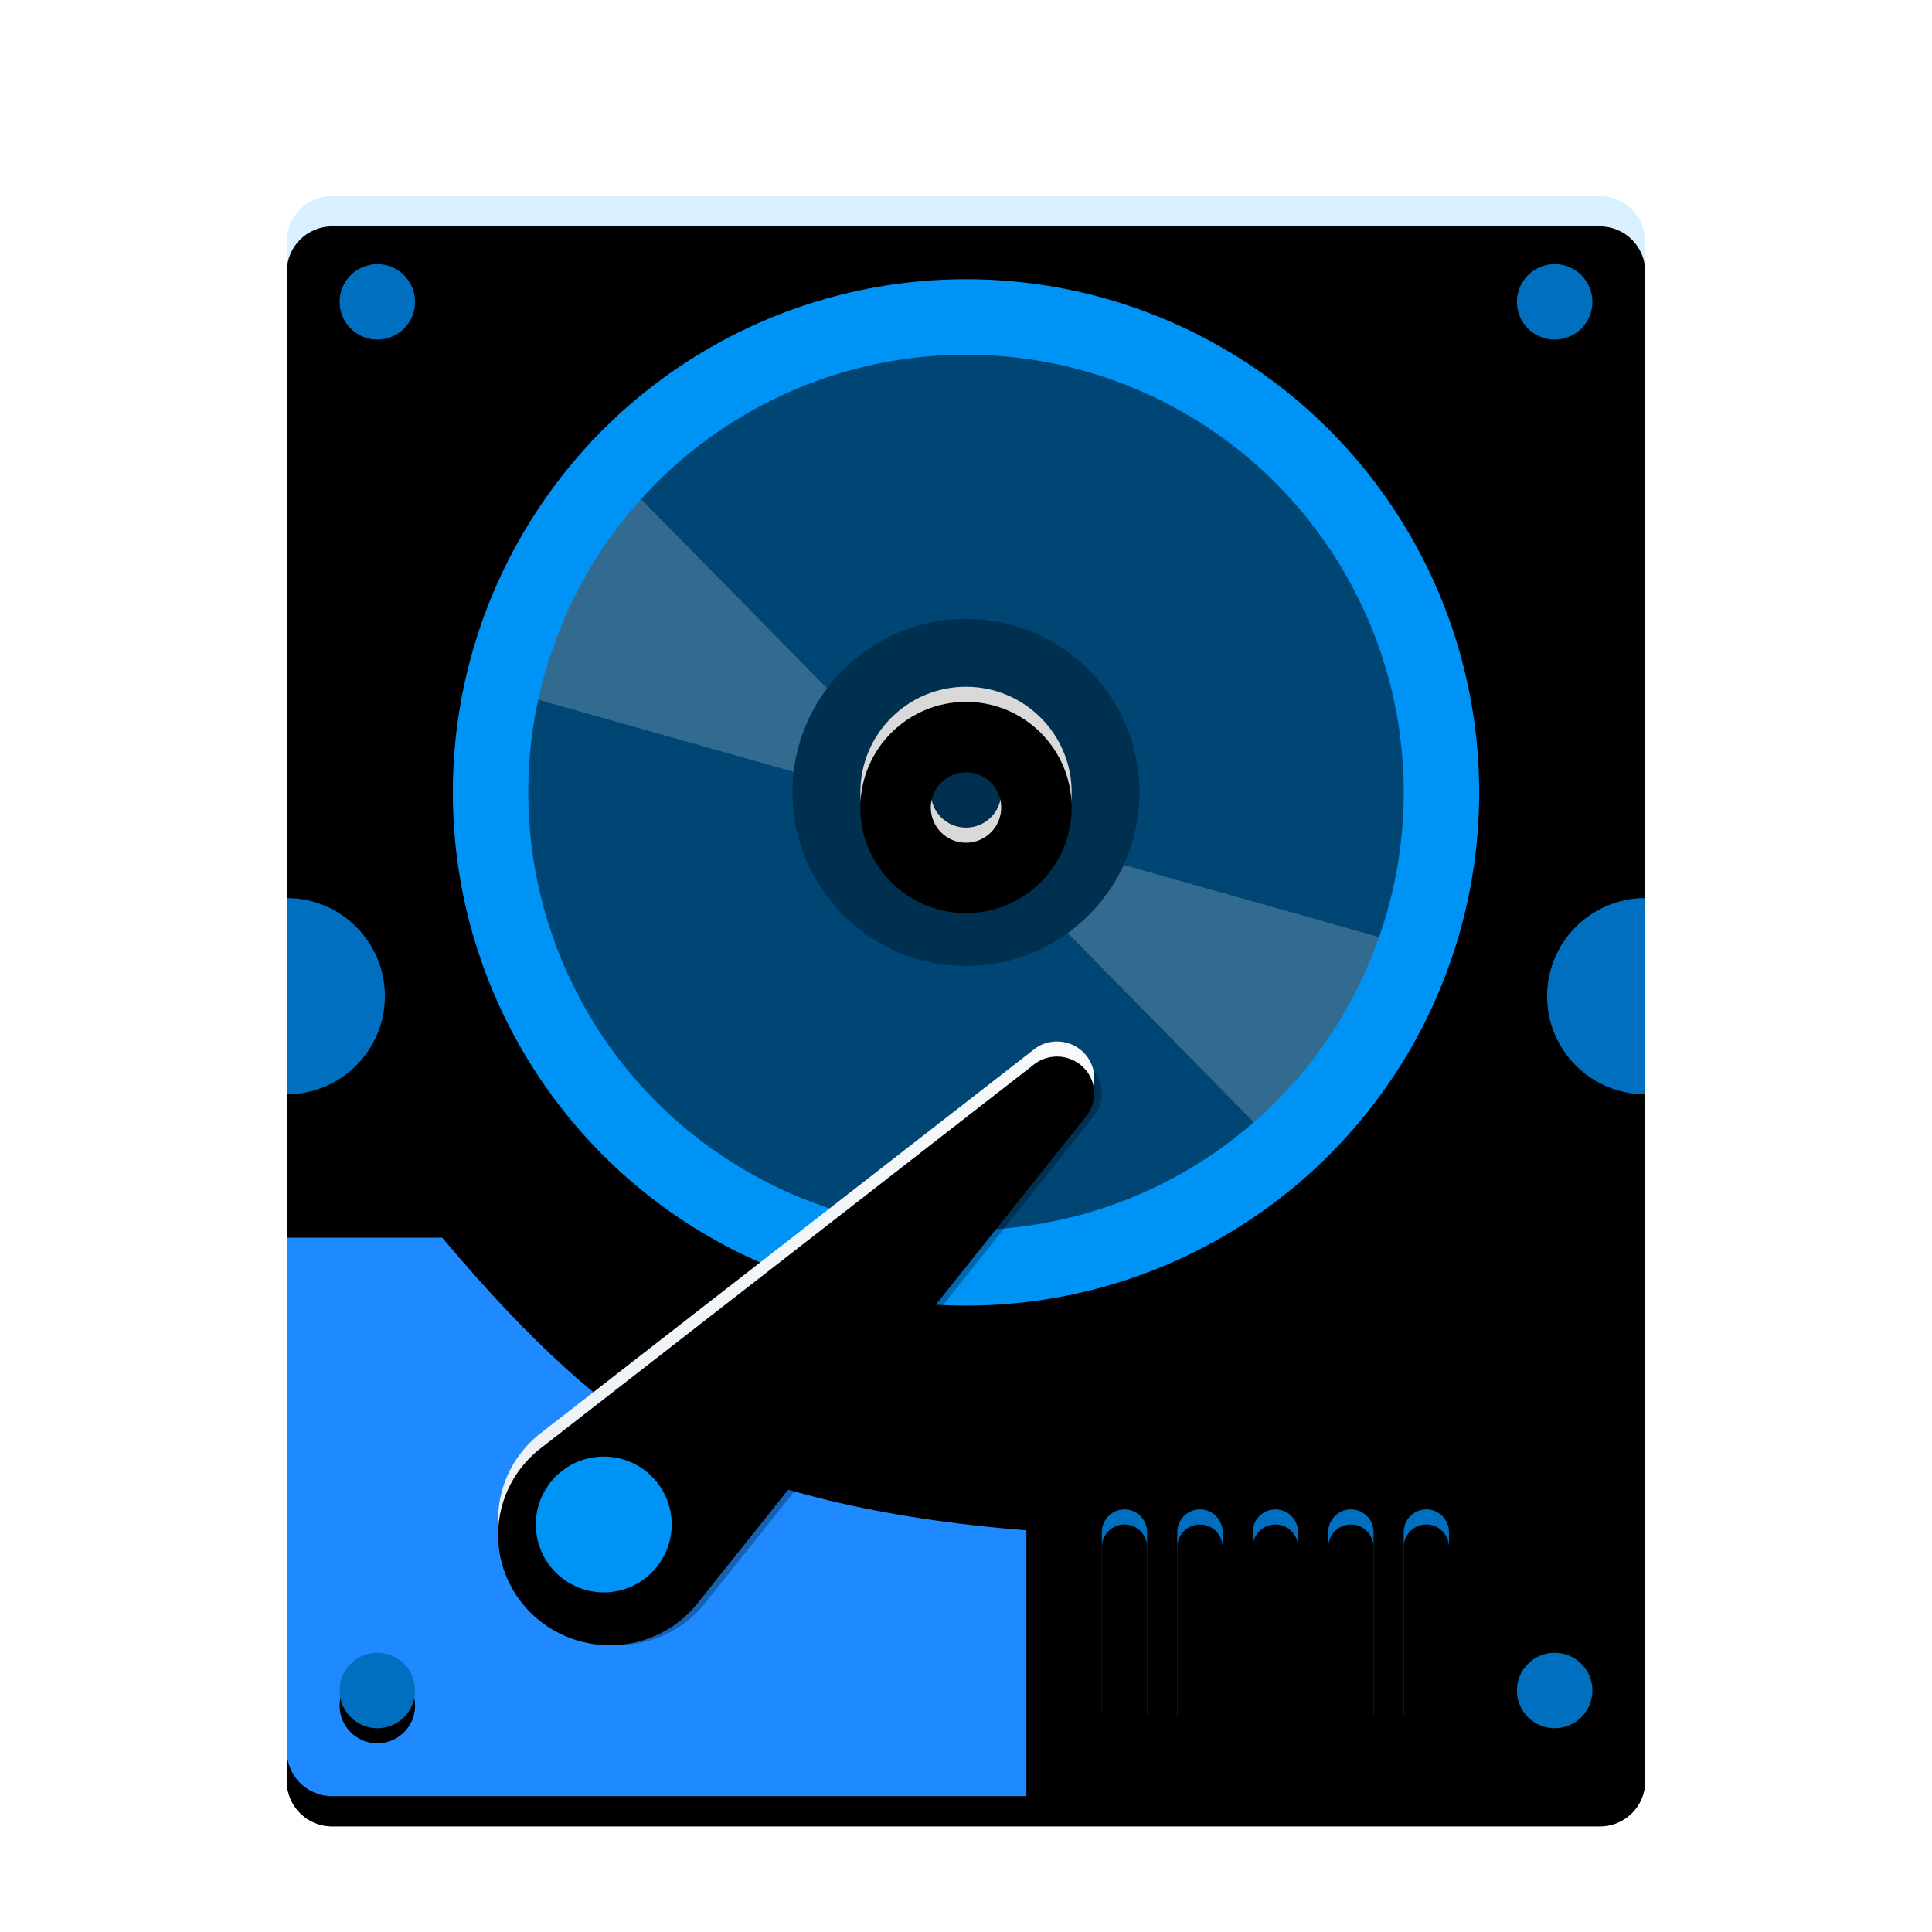 <svg xmlns="http://www.w3.org/2000/svg" xmlns:xlink="http://www.w3.org/1999/xlink" width="128" height="128" viewBox="0 0 128 128">
  <defs>
    <filter id="deepin-diskmanager-a" width="135.6%" height="129.6%" x="-17.8%" y="-14.8%" filterUnits="objectBoundingBox">
      <feOffset dy="2" in="SourceAlpha" result="shadowOffsetOuter1"/>
      <feGaussianBlur in="shadowOffsetOuter1" result="shadowBlurOuter1" stdDeviation="3"/>
      <feColorMatrix in="shadowBlurOuter1" result="shadowMatrixOuter1" values="0 0 0 0 0   0 0 0 0 0   0 0 0 0 0  0 0 0 0.2 0"/>
      <feMerge>
        <feMergeNode in="shadowMatrixOuter1"/>
        <feMergeNode in="SourceGraphic"/>
      </feMerge>
    </filter>
    <path id="deepin-diskmanager-b" d="M3,0 L87,0 C88.657,-3.04359188e-16 90,1.343 90,3 L90,103 C90,104.657 88.657,106 87,106 L3,106 C1.343,106 2.02906125e-16,104.657 0,103 L0,3 C-2.02906125e-16,1.343 1.343,3.04359188e-16 3,0 Z"/>
    <filter id="deepin-diskmanager-c" width="102.2%" height="101.9%" x="-1.1%" y="-.9%" filterUnits="objectBoundingBox">
      <feOffset dy="2" in="SourceAlpha" result="shadowOffsetInner1"/>
      <feComposite in="shadowOffsetInner1" in2="SourceAlpha" k2="-1" k3="1" operator="arithmetic" result="shadowInnerInner1"/>
      <feColorMatrix in="shadowInnerInner1" values="0 0 0 0 1   0 0 0 0 1   0 0 0 0 1  0 0 0 0.597 0"/>
    </filter>
    <path id="deepin-diskmanager-e" d="M55.5,87 C56.328,87 57,87.672 57,88.5 L57,100.5 C57,101.328 56.328,102 55.5,102 C54.672,102 54,101.328 54,100.5 L54,88.5 C54,87.672 54.672,87 55.5,87 Z M60.5,87 C61.328,87 62,87.672 62,88.5 L62,100.5 C62,101.328 61.328,102 60.5,102 C59.672,102 59,101.328 59,100.5 L59,88.5 C59,87.672 59.672,87 60.5,87 Z M65.5,87 C66.328,87 67,87.672 67,88.5 L67,100.5 C67,101.328 66.328,102 65.5,102 C64.672,102 64,101.328 64,100.5 L64,88.5 C64,87.672 64.672,87 65.5,87 Z M70.5,87 C71.328,87 72,87.672 72,88.5 L72,100.5 C72,101.328 71.328,102 70.5,102 C69.672,102 69,101.328 69,100.5 L69,88.5 C69,87.672 69.672,87 70.5,87 Z M75.5,87 C76.328,87 77,87.672 77,88.5 L77,100.5 C77,101.328 76.328,102 75.5,102 C74.672,102 74,101.328 74,100.5 L74,88.5 C74,87.672 74.672,87 75.5,87 Z"/>
    <filter id="deepin-diskmanager-d" width="104.3%" height="113.3%" x="-2.2%" y="-3.3%" filterUnits="objectBoundingBox">
      <feOffset dy="1" in="SourceAlpha" result="shadowOffsetOuter1"/>
      <feColorMatrix in="shadowOffsetOuter1" values="0 0 0 0 1   0 0 0 0 1   0 0 0 0 1  0 0 0 0.5 0"/>
    </filter>
    <filter id="deepin-diskmanager-f" width="104.3%" height="113.3%" x="-2.2%" y="-3.3%" filterUnits="objectBoundingBox">
      <feOffset dy="1" in="SourceAlpha" result="shadowOffsetInner1"/>
      <feComposite in="shadowOffsetInner1" in2="SourceAlpha" k2="-1" k3="1" operator="arithmetic" result="shadowInnerInner1"/>
      <feColorMatrix in="shadowInnerInner1" values="0 0 0 0 0   0 0 0 0 0   0 0 0 0 0  0 0 0 0.2 0"/>
    </filter>
    <path id="deepin-diskmanager-h" d="M90,46.5 L90,59.5 L90,59.5 C86.41,59.5 83.5,56.59 83.5,53 C83.5,49.41 86.41,46.5 90,46.5 Z"/>
    <filter id="deepin-diskmanager-g" width="115.4%" height="115.4%" x="-7.7%" y="-3.8%" filterUnits="objectBoundingBox">
      <feOffset dy="1" in="SourceAlpha" result="shadowOffsetOuter1"/>
      <feColorMatrix in="shadowOffsetOuter1" values="0 0 0 0 1   0 0 0 0 1   0 0 0 0 1  0 0 0 0.5 0"/>
    </filter>
    <path id="deepin-diskmanager-j" d="M6.5,46.5 L6.5,59.5 L6.5,59.5 C2.91,59.5 0,56.59 0,53 C0,49.41 2.91,46.5 6.5,46.5 Z"/>
    <filter id="deepin-diskmanager-i" width="115.4%" height="115.4%" x="-7.7%" y="-3.8%" filterUnits="objectBoundingBox">
      <feOffset dy="1" in="SourceAlpha" result="shadowOffsetOuter1"/>
      <feColorMatrix in="shadowOffsetOuter1" values="0 0 0 0 1   0 0 0 0 1   0 0 0 0 1  0 0 0 0.5 0"/>
    </filter>
    <path id="deepin-diskmanager-l" d="M84,96.5 C85.381,96.5 86.5,97.619 86.5,99 C86.5,100.381 85.381,101.5 84,101.5 C82.619,101.5 81.5,100.381 81.5,99 C81.5,97.619 82.619,96.5 84,96.5 Z M6,96.5 C7.381,96.5 8.5,97.619 8.5,99 C8.5,100.381 7.381,101.5 6,101.5 C4.619,101.5 3.5,100.381 3.5,99 C3.5,97.619 4.619,96.5 6,96.5 Z M84,4.5 C85.381,4.5 86.5,5.619 86.5,7 C86.5,8.381 85.381,9.5 84,9.5 C82.619,9.5 81.5,8.381 81.5,7 C81.5,5.619 82.619,4.5 84,4.5 Z M6,4.5 C7.381,4.5 8.5,5.619 8.5,7 C8.5,8.381 7.381,9.5 6,9.5 C4.619,9.5 3.5,8.381 3.5,7 C3.5,5.619 4.619,4.5 6,4.5 Z"/>
    <filter id="deepin-diskmanager-k" width="101.2%" height="102.1%" x="-.6%" y="-.5%" filterUnits="objectBoundingBox">
      <feOffset dy="1" in="SourceAlpha" result="shadowOffsetOuter1"/>
      <feColorMatrix in="shadowOffsetOuter1" values="0 0 0 0 1   0 0 0 0 1   0 0 0 0 1  0 0 0 0.5 0"/>
    </filter>
    <path id="deepin-diskmanager-m" d="M34,27 C37.866,27 41,30.134 41,34 C41,37.866 37.866,41 34,41 C30.134,41 27,37.866 27,34 C27,30.134 30.134,27 34,27 Z M34,31.667 C32.711,31.667 31.667,32.711 31.667,34 C31.667,35.289 32.711,36.333 34,36.333 C35.289,36.333 36.333,35.289 36.333,34 C36.333,32.711 35.289,31.667 34,31.667 Z"/>
    <filter id="deepin-diskmanager-n" width="107.1%" height="107.1%" x="-3.6%" y="-3.6%" filterUnits="objectBoundingBox">
      <feOffset dy="1" in="SourceAlpha" result="shadowOffsetInner1"/>
      <feComposite in="shadowOffsetInner1" in2="SourceAlpha" k2="-1" k3="1" operator="arithmetic" result="shadowInnerInner1"/>
      <feColorMatrix in="shadowInnerInner1" values="0 0 0 0 1   0 0 0 0 1   0 0 0 0 1  0 0 0 0.5 0"/>
    </filter>
    <linearGradient id="deepin-diskmanager-o" x1="97.247%" x2="6.271%" y1="3.756%" y2="92.217%">
      <stop offset="0%" stop-color="#F7F9FB"/>
      <stop offset="100%" stop-color="#ECF1F6"/>
    </linearGradient>
    <path id="deepin-diskmanager-p" d="M13.366,36.029 L38.914,4.013 C39.279,3.585 39.5,3.035 39.5,2.435 C39.5,1.093 38.393,0 37.03,0 C36.423,0 35.866,0.214 35.435,0.578 L3.009,25.806 C1.182,27.138 0,29.277 0,31.687 C0,35.729 3.316,39 7.406,39 C9.851,39 12.017,37.832 13.366,36.029 Z"/>
    <filter id="deepin-diskmanager-q" width="102.5%" height="102.6%" x="-1.3%" y="-1.3%" filterUnits="objectBoundingBox">
      <feOffset dy="1" in="SourceAlpha" result="shadowOffsetInner1"/>
      <feComposite in="shadowOffsetInner1" in2="SourceAlpha" k2="-1" k3="1" operator="arithmetic" result="shadowInnerInner1"/>
      <feColorMatrix in="shadowInnerInner1" values="0 0 0 0 1   0 0 0 0 1   0 0 0 0 1  0 0 0 0.942 0"/>
    </filter>
  </defs>
  <g fill="none" fill-rule="evenodd" filter="url(#deepin-diskmanager-a)" transform="translate(19 11)">
    <path fill="#004675" d="M3,2 L87,2 C88.657,2 90,3.343 90,5 L90,105 C90,106.657 88.657,108 87,108 L3,108 C1.343,108 2.02906125e-16,106.657 0,105 L0,5 C-2.02906125e-16,3.343 1.343,2 3,2 Z"/>
    <use fill="#D8F0FF" xlink:href="#deepin-diskmanager-b"/>
    <use fill="#000" filter="url(#deepin-diskmanager-c)" xlink:href="#deepin-diskmanager-b"/>
    <use fill="#000" filter="url(#deepin-diskmanager-d)" xlink:href="#deepin-diskmanager-e"/>
    <use fill="#006FBF" xlink:href="#deepin-diskmanager-e"/>
    <use fill="#000" filter="url(#deepin-diskmanager-f)" xlink:href="#deepin-diskmanager-e"/>
    <path fill="#1F8AFF" d="M10.3,69 C16.171,75.995 21.237,80.566 25.5,82.714 C31.488,85.731 39.321,87.622 49,88.388 L49,106 L3,106 C1.343,106 6.46995335e-16,104.657 0,103 L0,69 L0,69 L10.3,69 Z"/>
    <use fill="#000" filter="url(#deepin-diskmanager-g)" xlink:href="#deepin-diskmanager-h"/>
    <use fill="#006FBF" xlink:href="#deepin-diskmanager-h"/>
    <g transform="matrix(-1 0 0 1 6.5 0)">
      <use fill="#000" filter="url(#deepin-diskmanager-i)" xlink:href="#deepin-diskmanager-j"/>
      <use fill="#006FBF" xlink:href="#deepin-diskmanager-j"/>
    </g>
    <use fill="#000" filter="url(#deepin-diskmanager-k)" xlink:href="#deepin-diskmanager-l"/>
    <use fill="#006FBF" xlink:href="#deepin-diskmanager-l"/>
    <g transform="translate(11 5.5)">
      <circle cx="34" cy="34" r="34" fill="#0093F6"/>
      <g transform="translate(5 5)">
        <circle cx="29" cy="29" r="29" fill="#004675"/>
        <path fill="#FFF" fill-opacity=".198" fill-rule="nonzero" d="M28.176,30.625 L56.378,38.587 C54.703,43.372 51.808,47.584 48.067,50.851 L28.176,30.625 Z M7.47,9.571 L28.176,30.625 L0.652,22.856 C1.739,17.816 4.137,13.262 7.47,9.571 Z"/>
      </g>
      <circle cx="11.5" cy="11.5" r="11.5" fill="#003050" transform="translate(22.5 22.5)"/>
      <use fill="#D9D9D9" xlink:href="#deepin-diskmanager-m"/>
      <use fill="#000" filter="url(#deepin-diskmanager-n)" xlink:href="#deepin-diskmanager-m"/>
    </g>
    <g transform="translate(14 56)">
      <path fill="#000" fill-opacity=".296" fill-rule="nonzero" d="M13.866,37.029 L39.414,5.013 C39.779,4.585 40,4.035 40,3.435 C40,2.093 38.893,1 37.53,1 C36.923,1 36.366,1.214 35.935,1.578 L3.509,26.806 C1.682,28.138 0.5,30.277 0.5,32.687 C0.5,36.729 3.816,40 7.906,40 C10.351,40 12.517,38.832 13.866,37.029 Z"/>
      <g fill-rule="nonzero">
        <use fill="url(#deepin-diskmanager-o)" xlink:href="#deepin-diskmanager-p"/>
        <use fill="#000" filter="url(#deepin-diskmanager-q)" xlink:href="#deepin-diskmanager-p"/>
      </g>
      <circle cx="7" cy="32" r="4.5" fill="#0093F6"/>
    </g>
  </g>
</svg>
